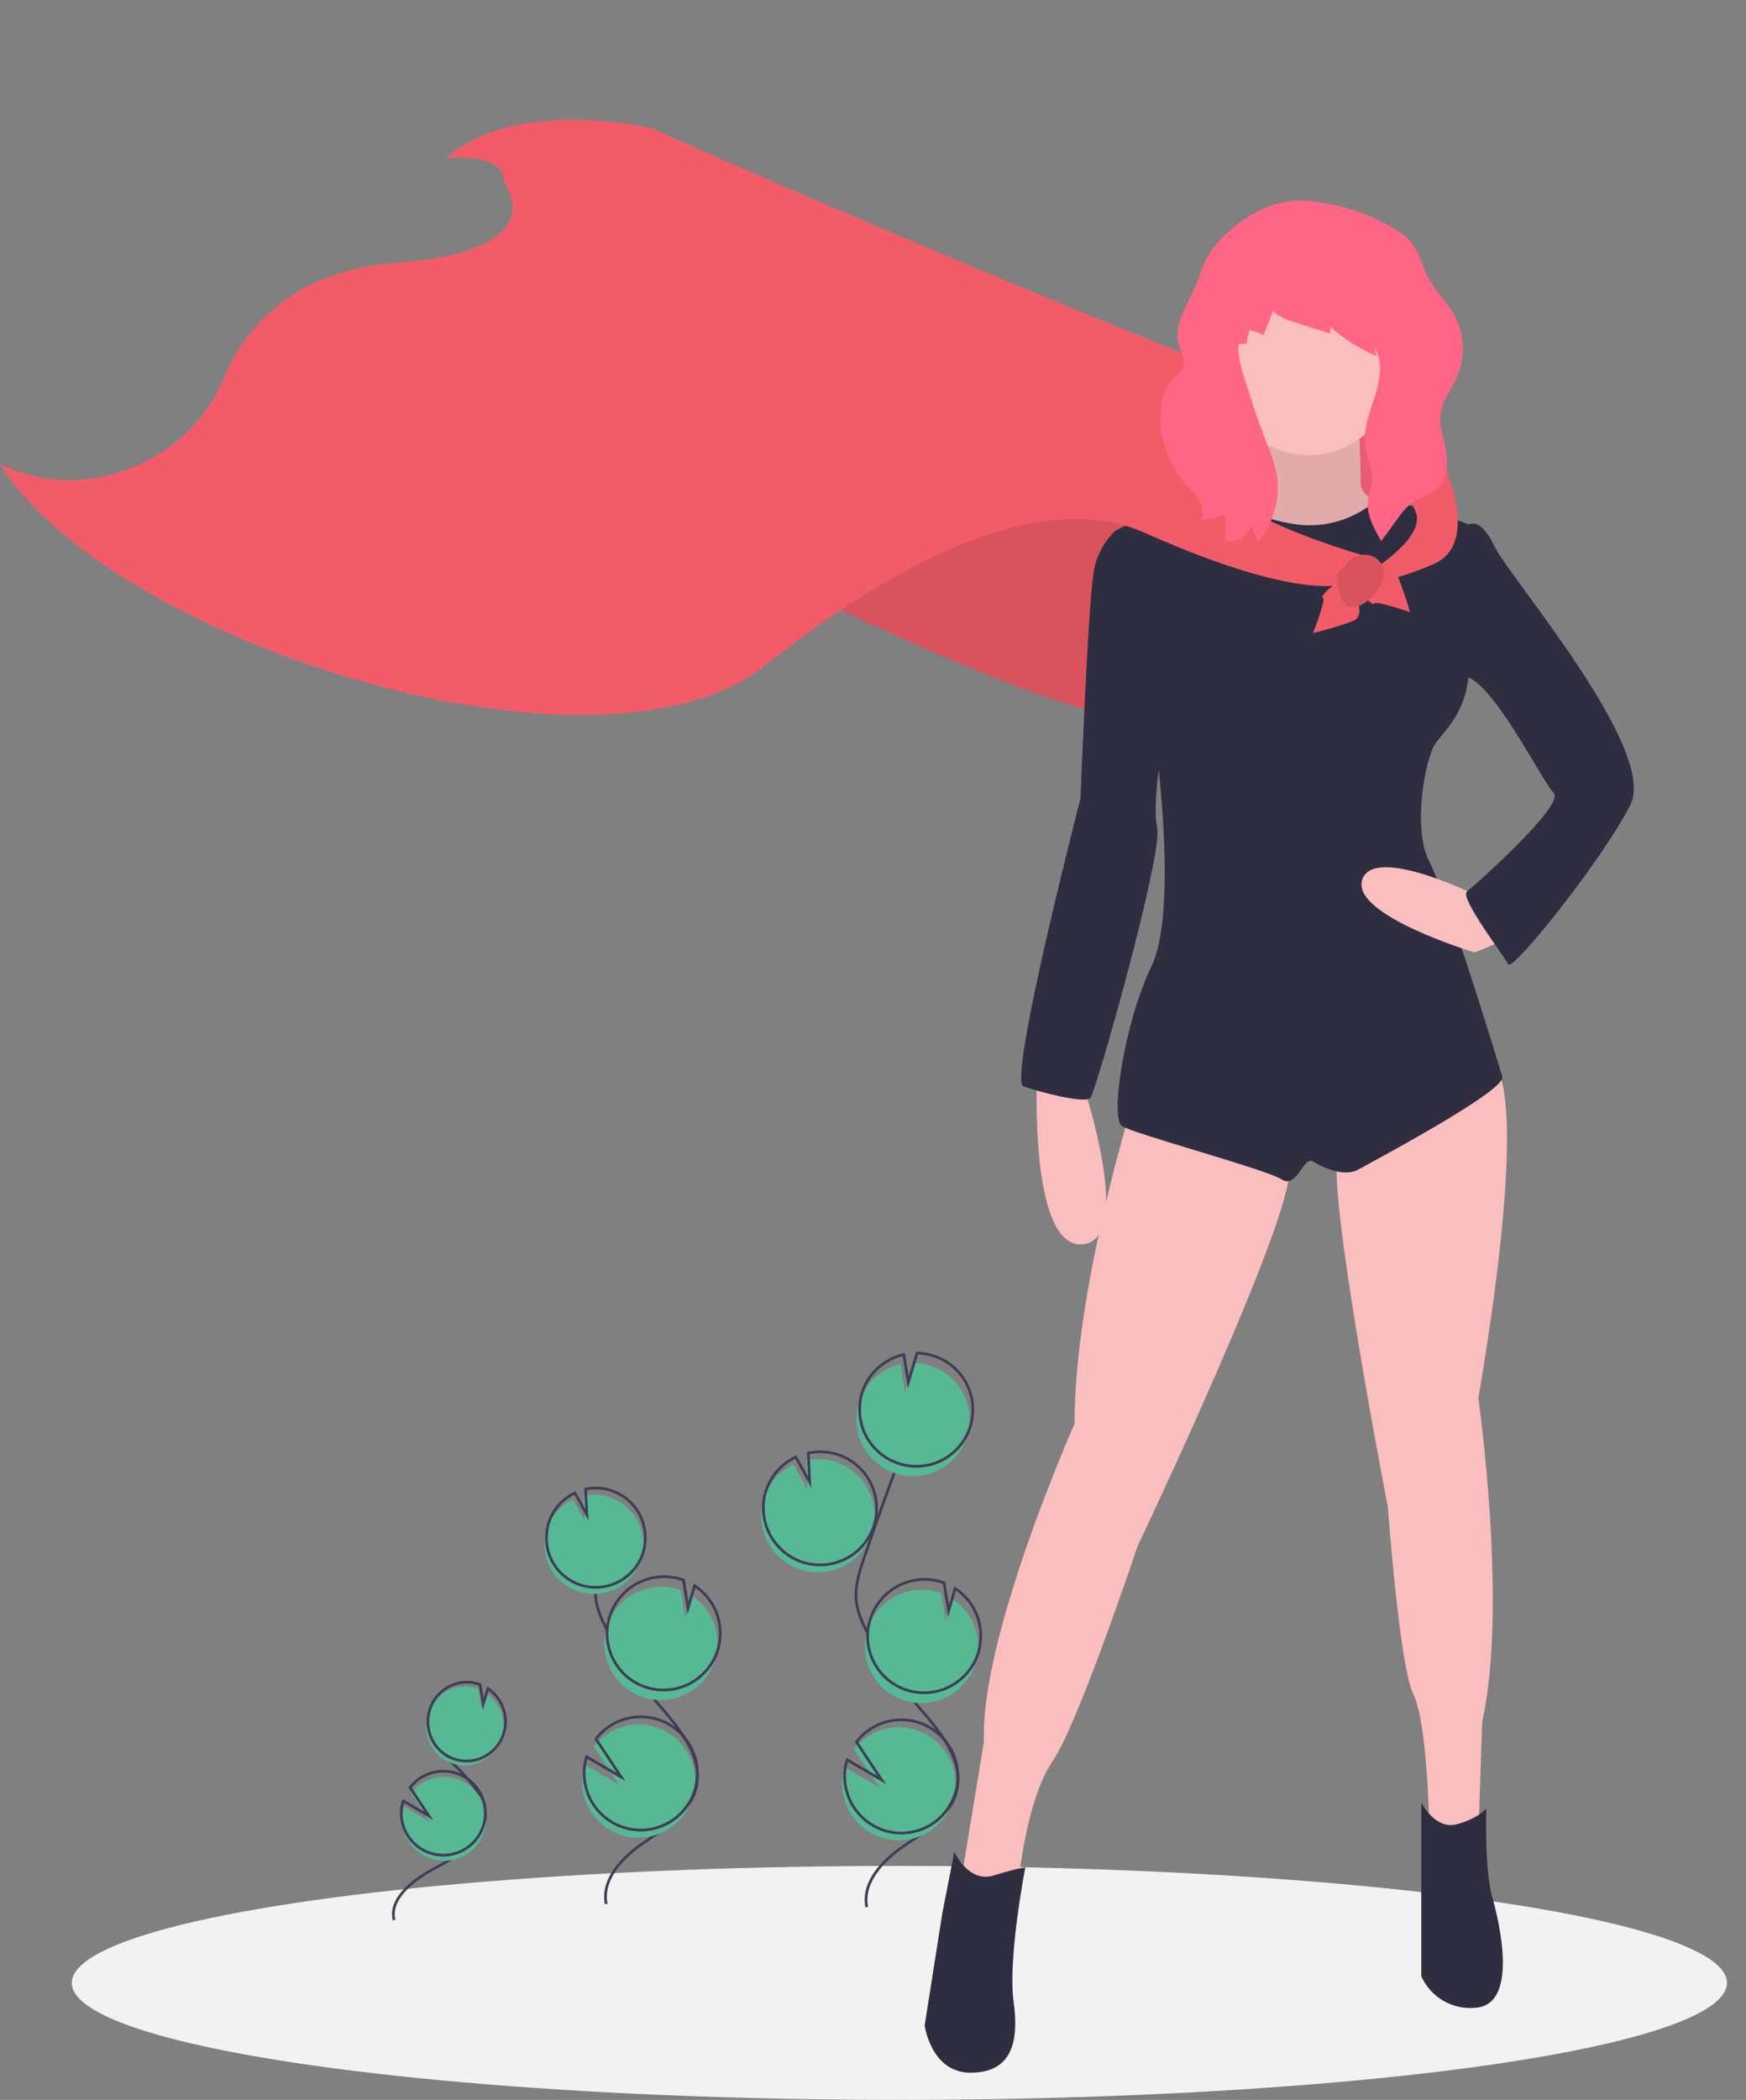 <?xml version="1.0" encoding="utf-8"?>
<!-- Generator: Adobe Illustrator 24.2.3, SVG Export Plug-In . SVG Version: 6.00 Build 0)  -->
<svg version="1.1" id="a11d453a-83a5-491b-94b4-3bbd3d308a29"
	 xmlns="http://www.w3.org/2000/svg" xmlns:xlink="http://www.w3.org/1999/xlink" x="0px" y="0px" viewBox="0 0 642 771.9"
	 style="enable-background:new 0 0 642 771.9;" xml:space="preserve">
<rect x="0" y="0" width="642" height="771.9" fill="#808080" stroke="none"/>
<style type="text/css">
	.st0{fill:#F2F2F2;}
	.st1{fill:#57B894;}
	.st2{fill:none;stroke:#3F3D56;stroke-miterlimit:10;}
	.st3{fill:#F15C68;}
	.st4{opacity:0.1;enable-background:new    ;}
	.st5{fill:#FF6584;}
	.st6{fill:#FBBEBE;}
	.st7{fill:#2F2E41;}
</style>
<ellipse class="st0" cx="330.7" cy="728.9" rx="304.3" ry="43"/>
<path class="st1" d="M293.6,576.7c10.8,3.9,22.7-1.6,26.7-12.4c3.9-10.8-1.6-22.7-12.4-26.7c-3.7-1.3-7.6-1.6-11.5-0.8l0.5,10.7
	l-5.1-9.2c-5,2.3-8.8,6.6-10.7,11.7c-0.7,1.8-1.1,3.7-1.2,5.6C279.3,565,284.8,573.5,293.6,576.7z"/>
<path class="st2" d="M318.7,701c-1.8-9.1,6-17.2,13.6-22.4s16.6-10.4,19.2-19.3c3.8-12.8-7.4-24.5-16.1-34.6
	c-6.5-7.5-12-15.7-16.5-24.6c-1.8-3.5-3.5-7.2-4-11.2c-0.7-5.7,1.1-11.3,3-16.7c6.1-18,12.7-35.9,19.6-53.7"/>
<path class="st2" d="M294.4,574c10.8,3.9,22.7-1.6,26.7-12.4c3.9-10.8-1.6-22.7-12.4-26.7c-3.7-1.3-7.6-1.6-11.5-0.8l0.5,10.7
	l-5.1-9.2c-5,2.3-8.8,6.6-10.7,11.7c-0.7,1.8-1.1,3.7-1.2,5.6C280.1,562.2,285.7,570.8,294.4,574z"/>
<path class="st1" d="M316.1,514.7c2.4-6.7,8.1-11.6,15-13.2l1.7,10.2L336,501c11.5,0.2,20.7,9.6,20.5,21.1
	c-0.2,11.5-9.6,20.7-21.1,20.5c-11.5-0.2-20.7-9.6-20.5-21.1C314.9,519.2,315.3,516.9,316.1,514.7L316.1,514.7z"/>
<path class="st2" d="M317.3,511.1c2.4-6.7,8.1-11.6,15-13.2l1.7,10.2l3.2-10.7c11.5,0.2,20.7,9.6,20.5,21.1
	c-0.2,11.5-9.6,20.7-21.1,20.5c-11.5-0.2-20.7-9.6-20.5-21.1C316.1,515.5,316.5,513.2,317.3,511.1z"/>
<path class="st1" d="M331.7,624.8c10.8,3.9,22.7-1.7,26.7-12.5c3.3-9.1-0.1-19.3-8.2-24.6l-2.4,8.2l-1.7-10.3c0,0,0,0-0.1,0
	c-10.8-3.9-22.7,1.6-26.7,12.4C315.3,608.9,320.9,620.8,331.7,624.8C331.7,624.8,331.7,624.8,331.7,624.8L331.7,624.8z"/>
<path class="st2" d="M332.7,621c10.8,3.9,22.7-1.7,26.7-12.5c3.3-9.1-0.1-19.3-8.2-24.6l-2.4,8.2l-1.7-10.3c0,0,0,0-0.1,0
	c-10.8-3.9-22.7,1.7-26.7,12.5S321.9,617.1,332.7,621L332.7,621z"/>
<path class="st1" d="M310,659.3c2,11.3,12.8,18.9,24.1,16.9c11.3-2,18.9-12.8,16.9-24.1c-2-11.3-12.8-18.9-24.1-16.9
	c-5.1,0.9-9.7,3.7-12.9,7.8l9.3,14l-12.7-7.4C309.7,652.7,309.5,656.1,310,659.3z"/>
<path class="st2" d="M310.9,656.6c2,11.3,12.8,18.9,24.1,16.9s18.9-12.8,16.9-24.1c-2-11.3-12.8-18.9-24.1-16.9
	c-5.1,0.9-9.7,3.7-12.9,7.8l9.3,14l-12.7-7.4C310.5,650,310.3,653.3,310.9,656.6z"/>
<path class="st3" d="M295.1,217.5c0,0,105.1,52.2,124,44.9c18.8-7.2,25.4-71.8,25.4-71.8l-77.6-14.5L295.1,217.5z"/>
<path class="st4" d="M295.1,217.5c0,0,105.1,52.2,124,44.9c18.8-7.2,25.4-71.8,25.4-71.8l-77.6-14.5L295.1,217.5z"/>
<rect x="444" y="139.5" class="st5" width="68.9" height="60.2"/>
<rect x="444" y="139.5" class="st4" width="68.9" height="60.2"/>
<path class="st6" d="M381.3,395.8c0,0-2.9,63.1,16.7,61.6s0-59.4,0-59.4L381.3,395.8z"/>
<path class="st6" d="M461.8,148.6c0,0,4.3,27.5-3.6,31.2s-13,6.5-13,6.5l18.1,12.3l33.3,2.2l8.7-6.5l8-7.2c0,0-13-2.9-13-9.4
	s-0.7-26.1-0.7-26.1L461.8,148.6z"/>
<path class="st4" d="M461.8,148.6c0,0,4.3,27.5-3.6,31.2s-13,6.5-13,6.5l18.1,12.3l33.3,2.2l8.7-6.5l8-7.2c0,0-13-2.9-13-9.4
	s-0.7-26.1-0.7-26.1L461.8,148.6z"/>
<path class="st6" d="M416.1,406.7c0,0-21,67.4-21,116.7c0,0-34.8,78.3-33.3,116.7l-8.7,52.9l12.3,4.3l9.4-8c0,0,2.9-28.3,12.3-42
	s31.2-79,31.2-79s58-121.8,55.8-139.2S416.1,406.7,416.1,406.7z"/>
<path class="st6" d="M549.4,391.5c0,0,13.8,6.5-5.8,122.5c0,0,10.9,76.8,1.4,118.9l-1.4,42h-15.2l-2.9-4.3c0,0-0.7-37.7-5.8-47.8
	s-9.4-68.9-9.4-68.9s-23.2-119.6-18.1-129.8S549.4,391.5,549.4,391.5z"/>
<path class="st7" d="M350.9,680.7c0,0,5.1,11.6,14.5,8.7s11.6-2.9,11.6-2.9s-6.5,33.3-4.3,49.3s-1.4,26.1-15.9,26.1
	S340,744.5,340,744.5l6.5-41.3L350.9,680.7z"/>
<path class="st7" d="M522.6,662.6c0,0,5.1,10.1,13,8s10.9-5.8,10.9-5.8s-0.7,22.5,2.2,32.6s9.4,39.1-5.8,40.6
	c-8.6,1-16.8-3.7-20.3-11.6V662.6z"/>
<ellipse transform="matrix(0.173 -0.985 0.985 0.173 264.354 586.101)" class="st6" cx="481.4" cy="135.6" rx="31.9" ry="31.9"/>
<path class="st7" d="M540.1,192.8c0,0-25.3-9.9-34.4-8.6c-7.9,6.7-18.3,9.9-28.7,8.6c-17.4-2.2-24.2-10.5-24.2-10.5
	s-46.8,10.5-43.9,14.9s15.9,75.4,15.9,75.4s8.7,61.6-1.4,82.6s-15.2,55.8-10.9,58.7s52.9,15.9,58.7,19.6s8-8.7,11.6-6.5
	s11.6,5.8,16.7,2.9s54.4-29,52.9-34.1s-20.3-66.7-26.8-79s-1.4-38.4,2.2-43.5s10.9-10.9,12.3-25.4
	C541.5,233.4,540.1,192.8,540.1,192.8z"/>
<path class="st7" d="M410.5,194.9c0,0-5.9,4.4-8.1,13.8s-5.1,84.8-5.1,84.8s-26.8,103.7-21,105.8s22.5,6.5,24.6,4.3
	s26.8-89.9,24.6-99.3s2.9-37,2.9-37L410.5,194.9z"/>
<path class="st6" d="M544.4,329.8c0,0-39.1-19.6-43.5-6.5s41.3,26.8,41.3,26.8s15.9-5.8,15.9-9.4S544.4,329.8,544.4,329.8z"/>
<path class="st7" d="M532.1,195.7l8-2.9c0,0,4.3-2.9,9.4,8c5.1,10.9,60.2,74.7,50,95s-43.5,61.6-44.9,58.7s-18.1-24.6-15.2-26.8
	s36.2-31.9,31.9-36.2s-22.5-41.3-32.6-42.8S532.1,195.7,532.1,195.7z"/>
<path class="st3" d="M446.2,134.5c0,0-110.5-44.4-206.2-87.2c0,0-50-12.3-76.1,10.9c0,0,21.7-2.9,21.7,9.4c0,0,18.8,24.6-39.9,29
	c-40.9,3-57.2,27.5-63.3,42.1c-4.8,11.7-13.2,21.6-24,28.2c-14.1,8.4-34.6,14.7-58.5,3.7c0,0,1.4,2.1,3.9,5.6
	c46,62.2,217.5,116.3,278,68.1c37.4-29.8,96.7-67.4,139.2-48.4c66.7,29.7,79,16.7,79,16.7l2.9-8c0,0-64.5-17.4-66-39.9
	S446.2,134.5,446.2,134.5z"/>
<path class="st3" d="M510.7,140.3c0,0,15.6,6.2,18.5,26.5c0,0,16.7,32.6-2.2,40.6s-22.5,5.8-22.5,5.8v-3.6c0,0,20.3-12.3,15.9-21.7
	S510.7,140.3,510.7,140.3z"/>
<path class="st3" d="M482.8,232.7c0,0,5.1-13,3.6-13s5.9-8,8.7-5.1s7.9,11.6,2.1,13.8S482.8,232.7,482.8,232.7z"/>
<path class="st3" d="M518.5,225c0,0-13.3-4.5-13.2-3.1s-8.3-5.6-5.5-8.5s11.3-8.4,13.7-2.7S518.5,225,518.5,225z"/>
<path class="st3" d="M497.3,205.1c0,0,6.6-3.7,10.6,2.1s-4.8,16-10.6,16s-5.8-12.3-5.8-12.3L497.3,205.1z"/>
<path class="st4" d="M497.3,205.1c0,0,6.6-3.7,10.6,2.1s-4.8,16-10.6,16s-5.8-12.3-5.8-12.3L497.3,205.1z"/>
<path class="st5" d="M453.7,83.5c-3.8,3.2-7.4,6.7-9.8,11c-1.2,2.4-2.3,5-3.1,7.6c-2.9,8.4-10.2,17-7.1,25.4
	c0.9,2.4,2.3,4.9,1.5,7.3c-0.7,2.2-2.9,3.4-4.4,5c-3.4,3.5-3.9,8.8-4.1,13.6c-0.4,8.9,4.5,19.4,10.4,26c1.3,1.3,2.5,2.6,3.6,4
	c1.5,2.3,1.9,5.1,1.1,7.8l8.6-1.8c0.3,3.2,0.4,6.4,0.3,9.6c4.2,0.5,8.2-2.1,9.5-6.1c0.5,2.3,1.3,4.5,2.4,6.5
	c2.5-3.2,4.5-6.7,5.7-10.6c1.6-4.9,2-10.2,1-15.3c-0.9-3.7-2.2-7.4-3.7-10.9c-3-7.7-5.5-15.6-8-23.5c-1.3-4.1-2.6-8.3-2.2-12.6
	l3.1-0.3c0-1.7,0.4-3.4,1-4.9c1.8,0.4,3.5,1,5.1,1.9l3.5-8.9c2.3,2.4,5.7,3.5,8.9,4.5l12.1,3.8l0.1-2.4c5.1,4.5,11,8.2,17.3,10.8
	c-0.7-0.9-1-2-0.9-3.1c3,5.4,1.8,12-0.1,17.9s-4.3,11.8-3.6,17.9c0.6,4.6,2.9,8.9,2.5,13.5c-0.2,2.3-1.1,4.4-1.4,6.6
	c-0.7,5.4,2.2,10.5,4.9,15.1l5.3-7.3c1.9-2.7,3.9-5.4,6.7-7.2c2.8-1.9,6.3-2.7,8.7-5c4.4-4.1,3.8-11.2,2.4-17
	c-0.8-3.1-1.7-6.3-1.4-9.5c0.5-5.4,4.2-9.9,6.3-14.9c3.1-7.4,2.5-15.8-1.4-22.7c-2.6-4.5-6.6-8.1-9.1-12.7c-2.5-4.6-3.4-10-6.8-13.9
	c-1.6-1.8-3.6-3.3-5.7-4.5c-9.6-5.8-20.4-9.3-31.5-10.3C470.7,73,461.8,76.8,453.7,83.5z"/>
<path class="st2" d="M144.9,705.8c-1.8-7.4,6-14,13.6-18.3c7.7-4.3,16.6-8.5,19.2-15.7c3.8-10.4-7.4-20-16.1-28.2"/>
<path class="st1" d="M166,648.1c7.4,2.7,15.6-1.2,18.3-8.7c2.3-6.3-0.1-13.4-5.6-17.1l-1.7,5.7l-1.2-7.2c0,0,0,0,0,0
	c-7.4-2.7-15.6,1.1-18.3,8.6C154.8,637.1,158.6,645.4,166,648.1C166,648.1,166,648.1,166,648.1L166,648.1z"/>
<path class="st2" d="M166.7,646.5c7.4,2.7,15.6-1.2,18.3-8.7c2.3-6.3-0.1-13.4-5.6-17.1l-1.7,5.7l-1.2-7.2c0,0,0,0,0,0
	c-7.4-2.7-15.6,1.2-18.3,8.7C155.5,635.5,159.3,643.8,166.7,646.5L166.7,646.5z"/>
<path class="st1" d="M148.1,671.3c1.5,8.4,9.5,14,17.9,12.5c8.4-1.5,14-9.5,12.5-17.9c-1.5-8.4-9.5-14-17.9-12.5
	c-3.8,0.7-7.2,2.7-9.5,5.8l6.9,10.4l-9.4-5.5C147.9,666.4,147.7,668.9,148.1,671.3z"/>
<path class="st2" d="M147.8,669.2c1.5,8.4,9.5,14,17.9,12.5c8.4-1.5,14-9.5,12.5-17.9c-1.5-8.4-9.5-14-17.9-12.5
	c-3.8,0.7-7.2,2.7-9.5,5.8l6.9,10.4l-9.4-5.5C147.5,664.3,147.3,666.8,147.8,669.2z"/>
<path class="st2" d="M222.9,699.9c-1.8-9.1,6-17.2,13.6-22.4s16.6-10.4,19.2-19.3c3.8-12.8-7.4-24.5-16.1-34.6
	c-6.5-7.5-12-15.7-16.5-24.6c-1.8-3.5-3.5-7.2-4-11.2c-0.7-5.7,1.1-11.3,3-16.7"/>
<path class="st1" d="M235.9,623.7c10.8,3.9,22.7-1.7,26.7-12.5c3.3-9.1-0.1-19.3-8.2-24.6l-2.4,8.2l-1.7-10.3c0,0,0,0-0.1,0
	c-10.8-3.9-22.7,1.6-26.7,12.4C219.5,607.8,225.1,619.8,235.9,623.7C235.9,623.7,235.9,623.7,235.9,623.7L235.9,623.7z"/>
<path class="st2" d="M236.9,620c10.8,3.9,22.7-1.7,26.7-12.5c3.3-9.1-0.1-19.3-8.2-24.6l-2.4,8.2l-1.7-10.3c0,0,0,0-0.1,0
	c-10.8-3.9-22.7,1.7-26.7,12.5S226.1,616.1,236.9,620L236.9,620z"/>
<path class="st1" d="M214.3,658.3c2,11.3,12.8,18.9,24.1,16.9c11.3-2,18.9-12.8,16.9-24.1c-2-11.3-12.8-18.9-24.1-16.9
	c-5.1,0.9-9.7,3.7-12.9,7.8l9.3,14l-12.7-7.4C213.9,651.7,213.7,655,214.3,658.3z"/>
<path class="st2" d="M215.1,655.5c2,11.3,12.8,18.9,24.1,16.9s18.9-12.8,16.9-24.1c-2-11.3-12.8-18.9-24.1-16.9
	c-5.1,0.9-9.7,3.7-12.9,7.8l9.3,14l-12.7-7.4C214.7,648.9,214.5,652.3,215.1,655.5z"/>
<path class="st1" d="M212.1,584.8c9.5,3.4,19.9-1.4,23.4-10.9c3.4-9.5-1.4-19.9-10.9-23.4c-3.2-1.2-6.7-1.4-10-0.7l0.5,9.4l-4.4-8
	c-4.4,2-7.7,5.7-9.4,10.3c-0.6,1.6-0.9,3.2-1,4.9C199.6,574.5,204.4,582,212.1,584.8z"/>
<path class="st2" d="M212.8,582.4c9.5,3.4,19.9-1.4,23.4-10.9c3.4-9.5-1.4-19.9-10.9-23.4c-3.2-1.2-6.7-1.4-10-0.7l0.5,9.4l-4.4-8
	c-4.4,2-7.7,5.7-9.4,10.3c-0.6,1.6-0.9,3.2-1,4.9C200.3,572.1,205.2,579.6,212.8,582.4z"/>
</svg>
